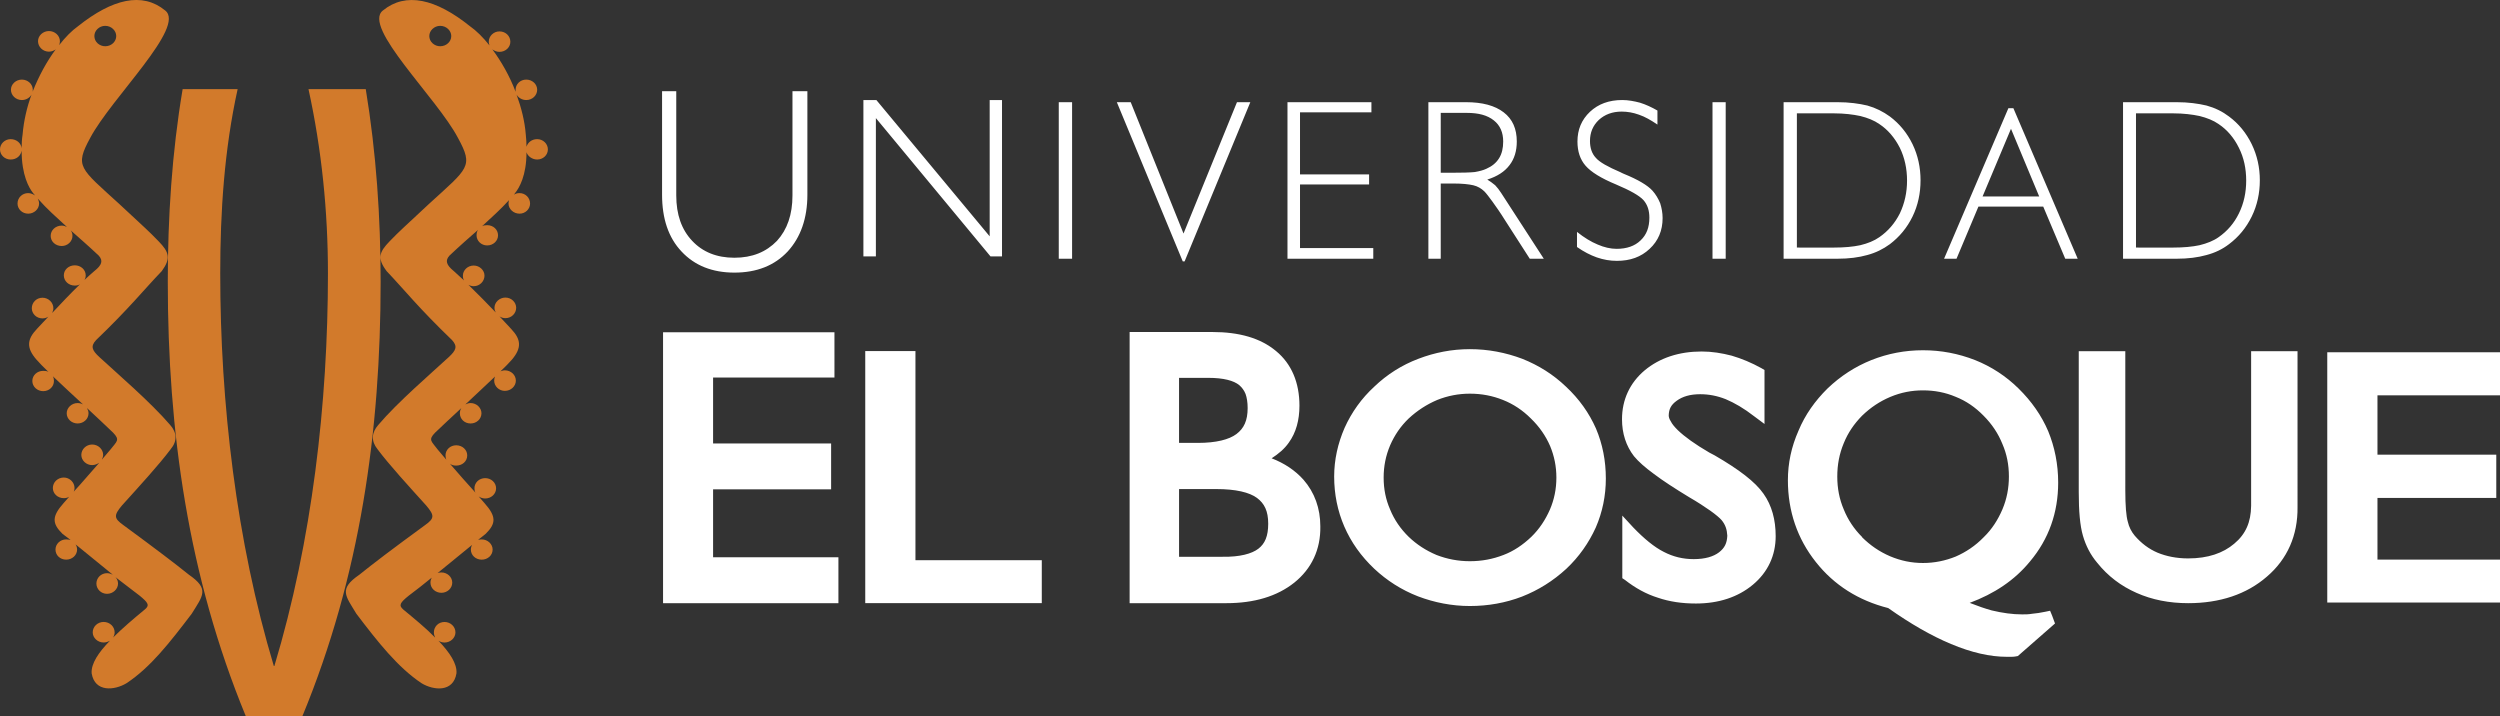 <?xml version="1.0" encoding="utf-8"?>
<!-- Generator: Adobe Illustrator 17.0.0, SVG Export Plug-In . SVG Version: 6.00 Build 0)  -->
<!DOCTYPE svg PUBLIC "-//W3C//DTD SVG 1.1 Tiny//EN" "http://www.w3.org/Graphics/SVG/1.1/DTD/svg11-tiny.dtd">
<svg version="1.1" baseProfile="tiny" id="Capa_1" xmlns="http://www.w3.org/2000/svg" xmlns:xlink="http://www.w3.org/1999/xlink"
	 x="0px" y="0px" width="281.176px" height="80.557px" viewBox="0 0 281.176 80.557" xml:space="preserve">
<rect x="0" y="0" width="281.176" height="80.557" fill="#333333" stroke="none"/>
<g>
	<path fill="#FFFFFF" d="M80.201,55.036h13.275v-5.158H80.201v-7.414h13.65V37.37H74.574v30.469h19.723v-5.16H80.201V55.036z
		 M102.961,39.481h-5.646v28.357h19.855v-4.836h-14.209V39.481z M143.02,51.545c0.764-0.492,1.438-1.054,1.928-1.756
		c0.824-1.134,1.201-2.549,1.201-4.161c0-2.574-0.873-4.695-2.633-6.146c-1.76-1.469-4.152-2.141-7.178-2.141h-9.289v30.498h10.879
		c3.131,0,5.703-0.764,7.646-2.314c1.932-1.552,2.971-3.717,2.924-6.328c0-2.028-0.648-3.818-1.898-5.246
		C145.662,52.903,144.457,52.1,143.02,51.545 M132.609,42.497h3.289c1.729,0,2.863,0.313,3.482,0.819
		c0.301,0.272,0.531,0.553,0.709,0.992c0.146,0.419,0.234,0.942,0.234,1.583c0,1.408-0.412,2.289-1.262,2.927
		c-0.818,0.614-2.262,0.995-4.332,0.995h-2.121V42.497z M141.525,61.718c-0.73,0.559-2.076,0.938-4.041,0.902h-4.875v-7.615h4.191
		c2.199,0,3.729,0.373,4.572,0.997c0.832,0.621,1.264,1.464,1.264,2.901C142.637,60.306,142.266,61.151,141.525,61.718
		 M192.857,51.222L192.857,51.222l-0.611-0.322c-1.611-0.938-2.787-1.791-3.543-2.52c-0.385-0.379-0.643-0.695-0.787-0.99
		c-0.186-0.287-0.234-0.498-0.234-0.675c0.021-0.704,0.252-1.176,0.898-1.642c0.648-0.473,1.494-0.736,2.643-0.736
		c0.961,0,1.904,0.176,2.867,0.558c0.973,0.408,2.055,1.029,3.223,1.94l1.141,0.85v-6.071l-0.346-0.205
		c-1.107-0.611-2.225-1.081-3.35-1.409c-1.109-0.287-2.225-0.468-3.369-0.468c-2.533,0-4.713,0.708-6.408,2.118
		c-1.668,1.404-2.553,3.3-2.553,5.503c0,1.587,0.451,2.994,1.342,4.151c0.519,0.629,1.25,1.268,2.242,1.997
		c1.018,0.772,2.332,1.62,3.924,2.593c0.998,0.576,1.801,1.105,2.424,1.543c0.623,0.445,1.064,0.822,1.266,1.057
		c0.434,0.527,0.605,1.052,0.645,1.756c-0.039,0.846-0.297,1.38-0.94,1.877c-0.617,0.467-1.545,0.758-2.84,0.758
		c-1.197,0-2.314-0.264-3.377-0.822c-1.043-0.525-2.195-1.465-3.422-2.742l-1.23-1.331v7.04l0.301,0.198
		c1.16,0.909,2.385,1.586,3.689,1.993c1.311,0.453,2.748,0.657,4.287,0.657c2.549,0,4.73-0.712,6.406-2.112
		c1.691-1.412,2.566-3.291,2.566-5.459c0-1.848-0.432-3.457-1.365-4.773C197.402,54.181,195.59,52.808,192.857,51.222
		 M228.318,63.143c2.109-2.51,3.166-5.489,3.166-8.865c0-2.055-0.389-3.995-1.123-5.783c-0.748-1.756-1.871-3.364-3.336-4.802
		c-1.398-1.378-3.049-2.462-4.891-3.196c-1.881-0.732-3.809-1.104-5.857-1.104c-2.021,0-3.957,0.371-5.801,1.104
		c-1.824,0.734-3.465,1.791-4.934,3.196c-1.398,1.38-2.523,2.959-3.264,4.747c-0.803,1.818-1.193,3.66-1.193,5.572
		c0,3.481,1.064,6.584,3.146,9.203c2.055,2.6,4.795,4.327,8.137,5.174c2.506,1.768,4.842,3.114,7.064,4.043
		c2.299,0.963,4.381,1.439,6.275,1.439h0.561c0.176,0,0.318-0.021,0.461-0.045l0.219-0.041l4.18-3.662l-0.326-0.883l-0.227-0.549
		l-0.551,0.115c-0.545,0.121-1.002,0.178-1.449,0.221c-0.41,0.074-0.781,0.074-1.146,0.074c-1.074,0-2.219-0.158-3.414-0.445
		c-0.738-0.202-1.592-0.498-2.484-0.85C224.275,66.788,226.588,65.265,228.318,63.143 M225.211,57.292
		c-0.502,1.166-1.166,2.221-2.082,3.108l-0.031,0.031c-0.936,0.965-1.994,1.662-3.131,2.162c-1.178,0.475-2.396,0.727-3.689,0.727
		c-1.289,0-2.5-0.252-3.697-0.756c-1.211-0.522-2.227-1.225-3.146-2.133v-0.031c-0.895-0.887-1.6-1.942-2.068-3.108
		c-0.502-1.175-0.727-2.404-0.727-3.693c0-1.314,0.225-2.546,0.727-3.748c0.469-1.172,1.174-2.192,2.055-3.089
		c0.965-0.936,2.014-1.631,3.197-2.128c1.201-0.5,2.398-0.729,3.66-0.729c1.293,0,2.512,0.229,3.689,0.729
		c1.168,0.465,2.195,1.172,3.109,2.105c0.969,0.971,1.66,2.019,2.135,3.196c0.498,1.147,0.73,2.349,0.73,3.663
		C225.941,54.888,225.709,56.117,225.211,57.292 M253.184,56.911c-0.025,1.811-0.601,3.158-1.902,4.24
		c-1.248,1.059-2.949,1.654-5.18,1.654c-1.316,0-2.463-0.242-3.428-0.639c-1.002-0.424-1.848-1.072-2.58-1.918
		c-0.369-0.441-0.646-0.968-0.781-1.578c-0.18-0.617-0.279-1.79-0.279-3.49V39.502h-5.236v15.831c0,2.16,0.139,3.779,0.469,4.916
		c0.326,1.122,0.84,2.141,1.605,3.045c1.207,1.502,2.67,2.613,4.424,3.387c1.734,0.775,3.689,1.158,5.807,1.158
		c3.561,0,6.561-0.992,8.854-2.984c2.309-1.971,3.486-4.658,3.447-7.826V39.502h-5.219V56.911z M267.395,62.942v-6.94h13.363v-4.864
		h-13.363v-6.676h13.781v-4.839h-19.428V67.77h19.875v-4.828H267.395z M176.123,43.484c-1.43-1.368-3.07-2.397-4.912-3.13
		c-1.879-0.707-3.84-1.084-5.895-1.084c-2.018,0-3.947,0.377-5.793,1.084c-1.854,0.701-3.525,1.762-4.953,3.13
		c-1.434,1.317-2.549,2.876-3.344,4.639c-0.764,1.755-1.172,3.599-1.172,5.476c0,1.967,0.381,3.867,1.139,5.619
		c0.766,1.764,1.885,3.346,3.377,4.755c1.406,1.316,3.045,2.374,4.924,3.102c1.834,0.695,3.805,1.084,5.822,1.084
		c2.055,0,4.016-0.352,5.861-1.059c1.844-0.727,3.486-1.748,4.988-3.128c1.438-1.353,2.52-2.907,3.309-4.634
		c0.762-1.754,1.135-3.601,1.135-5.513c0-2.015-0.373-3.891-1.107-5.624C178.729,46.448,177.604,44.864,176.123,43.484
		 M174.318,57.315c-0.504,1.142-1.174,2.172-2.086,3.06c-0.939,0.899-1.994,1.613-3.135,2.043c-1.203,0.465-2.43,0.701-3.781,0.701
		c-1.311,0-2.549-0.236-3.752-0.701c-1.193-0.506-2.223-1.173-3.129-2.043c-0.912-0.889-1.619-1.918-2.084-3.06
		c-0.498-1.141-0.732-2.311-0.732-3.604c0-1.259,0.234-2.459,0.732-3.633c0.5-1.144,1.172-2.133,2.084-3.011
		c0.963-0.893,2.025-1.58,3.209-2.084c1.178-0.471,2.406-0.707,3.672-0.707c1.322,0,2.551,0.236,3.723,0.707
		c1.174,0.463,2.225,1.166,3.141,2.084c0.965,0.934,1.668,1.959,2.164,3.104c0.461,1.111,0.703,2.281,0.703,3.54
		C175.047,55.005,174.805,56.175,174.318,57.315 M82.596,30.661c2.521,0,4.518-0.797,5.996-2.377
		c1.451-1.58,2.215-3.721,2.215-6.389V10.259h-1.678v11.727c0,2.137-0.586,3.836-1.742,5.102c-1.211,1.256-2.789,1.9-4.791,1.9
		c-1.984,0-3.57-0.645-4.746-1.9c-1.199-1.266-1.791-2.965-1.791-5.102V10.259h-1.596v11.637c0,2.693,0.717,4.835,2.188,6.389
		C78.119,29.864,80.113,30.661,82.596,30.661 M98.512,13.285l12.891,15.554h1.293V11.251h-1.387v15.328L98.566,11.251h-1.459v17.588
		h1.404V13.285z M119.08,29.1h1.498V11.493h-1.498V29.1z M133.234,29.397l7.391-17.905h-1.502l-6.012,14.774l-5.94-14.774h-1.561
		l7.414,17.905H133.234z M154.453,27.9h-8.24v-7.153h7.77v-1.135h-7.77v-6.976h8.031v-1.145h-9.441V29.1h9.65V27.9z M162.041,20.64
		h1.416c1.012,0,1.752,0.083,2.242,0.196c0.502,0.118,0.898,0.36,1.234,0.677c0.232,0.229,0.524,0.621,0.934,1.177
		c0.377,0.526,0.877,1.229,1.404,2.08l2.783,4.331h1.578l-4.801-7.405c-0.209-0.324-0.438-0.621-0.666-0.859
		c-0.271-0.235-0.564-0.435-0.889-0.64c1.117-0.353,1.945-0.885,2.496-1.615c0.553-0.709,0.822-1.61,0.822-2.662
		c0-1.435-0.477-2.52-1.469-3.282c-0.994-0.765-2.396-1.145-4.242-1.145h-4.232V29.1h1.389V20.64z M162.041,12.696h2.93
		c1.312,0,2.307,0.258,3.043,0.847c0.703,0.556,1.051,1.351,1.051,2.376c0,0.735-0.143,1.369-0.463,1.879
		c-0.324,0.523-0.795,0.906-1.436,1.188c-0.346,0.161-0.77,0.271-1.289,0.363c-0.537,0.057-1.447,0.082-2.75,0.082h-1.086V12.696z
		 M186.994,24.526c0-0.582-0.107-1.139-0.27-1.664c-0.221-0.528-0.502-1.002-0.863-1.408c-0.557-0.618-1.641-1.258-3.227-1.902
		c-0.174-0.081-0.281-0.121-0.375-0.18c-1.438-0.617-2.371-1.137-2.785-1.633c-0.439-0.467-0.648-1.119-0.648-1.879
		c0-0.945,0.32-1.729,0.994-2.373c0.672-0.612,1.523-0.936,2.568-0.936c0.652,0,1.303,0.115,1.941,0.346
		c0.69,0.232,1.35,0.618,2.084,1.114v-1.579c-0.67-0.385-1.311-0.678-1.967-0.883c-0.637-0.166-1.312-0.299-1.986-0.299
		c-1.498,0-2.699,0.445-3.635,1.322c-0.941,0.889-1.408,1.998-1.408,3.346c0,1.107,0.299,2.021,0.918,2.728
		c0.613,0.702,1.748,1.409,3.424,2.101c1.611,0.68,2.633,1.264,3.088,1.766c0.457,0.527,0.658,1.177,0.658,1.967
		c0,1.084-0.311,1.924-0.998,2.567c-0.643,0.622-1.549,0.94-2.689,0.94c-0.674,0-1.41-0.172-2.119-0.48
		c-0.75-0.308-1.52-0.776-2.334-1.426v1.7c0.762,0.532,1.488,0.907,2.229,1.17c0.754,0.261,1.494,0.388,2.254,0.388
		c1.502,0,2.723-0.436,3.689-1.352C186.504,27.087,186.994,25.933,186.994,24.526 M194.09,11.492h-1.484v17.606h1.484V11.492z
		 M210,28.688c0.965-0.258,1.795-0.668,2.559-1.229c1.08-0.824,1.928-1.84,2.543-3.101c0.617-1.263,0.902-2.642,0.902-4.077
		c0-1.435-0.285-2.789-0.902-4.07c-0.615-1.26-1.463-2.293-2.543-3.105c-0.764-0.555-1.594-0.97-2.529-1.234
		c-0.936-0.222-2.043-0.38-3.391-0.38h-6.037V29.1h6.037C207.957,29.1,209.066,28.951,210,28.688 M202.096,27.845V12.749h4.191
		c1.137,0,2.129,0.126,2.943,0.299c0.83,0.207,1.559,0.495,2.139,0.904c0.979,0.648,1.742,1.563,2.305,2.668
		c0.543,1.119,0.812,2.347,0.812,3.693c0,1.316-0.27,2.549-0.812,3.693c-0.562,1.111-1.326,1.992-2.305,2.67
		c-0.58,0.41-1.309,0.699-2.139,0.902c-0.814,0.176-1.807,0.266-2.943,0.266H202.096z M225.885,12.168L218.65,29.1h1.4l2.463-5.861
		h7.291l2.475,5.861h1.402l-7.236-16.933H225.885z M222.982,22.095l3.195-7.61l3.172,7.61H222.982z M248.152,28.688
		c0.984-0.258,1.82-0.668,2.549-1.229c1.092-0.824,1.93-1.84,2.549-3.101c0.619-1.263,0.914-2.642,0.914-4.077
		c0-1.435-0.295-2.789-0.914-4.07c-0.619-1.26-1.457-2.293-2.549-3.105c-0.729-0.555-1.564-0.97-2.523-1.234
		c-0.938-0.222-2.047-0.38-3.393-0.38h-6.006V29.1h6.006C246.102,29.1,247.213,28.951,248.152,28.688 M240.236,27.845V12.749h4.203
		c1.127,0,2.131,0.126,2.947,0.299c0.824,0.207,1.562,0.495,2.141,0.904c0.973,0.648,1.738,1.563,2.281,2.668
		c0.564,1.119,0.822,2.347,0.822,3.693c0,1.316-0.258,2.549-0.822,3.693c-0.543,1.111-1.309,1.992-2.281,2.67
		c-0.578,0.41-1.316,0.699-2.141,0.902c-0.816,0.176-1.82,0.266-2.947,0.266H240.236z"/>
	<path fill="#D27A2B" d="M48.283,4.054c0,0.641,0.568,1.147,1.225,1.147c0.684,0,1.246-0.506,1.246-1.147
		c0-0.617-0.562-1.147-1.246-1.147C48.852,2.906,48.283,3.436,48.283,4.054 M57.99,10.089c0-0.619,0.52-1.137,1.197-1.137
		c0.684,0,1.229,0.518,1.229,1.137c0,0.645-0.545,1.163-1.229,1.163c-0.467,0-0.879-0.253-1.09-0.611
		c0.525,1.431,0.918,2.966,1.035,4.455c0.055,0.496,0.082,0.964,0.082,1.415c0.148-0.512,0.623-0.861,1.201-0.861
		c0.674,0,1.205,0.534,1.205,1.15c0,0.637-0.531,1.141-1.205,1.141c-0.545,0-1.053-0.354-1.201-0.818
		c0,2.635-0.812,4.008-1.287,4.596l-0.121,0.179c0.184-0.126,0.385-0.179,0.623-0.179c0.67,0,1.188,0.529,1.188,1.175
		c0,0.61-0.518,1.138-1.188,1.138c-0.674,0-1.238-0.527-1.238-1.138c0-0.14,0.027-0.252,0.057-0.38
		c-0.934,1.023-1.934,1.92-3.031,2.931c0.162-0.095,0.373-0.119,0.576-0.119c0.686,0,1.221,0.499,1.221,1.144
		c0,0.617-0.535,1.135-1.221,1.135c-0.672,0-1.195-0.518-1.195-1.135c0-0.232,0.041-0.448,0.172-0.619
		c-1,0.882-2.051,1.787-3.227,2.907c-0.496,0.552-0.352,1.046,0.496,1.732c0.389,0.341,0.758,0.687,1.15,1.052
		c-0.092-0.15-0.127-0.324-0.127-0.541c0-0.609,0.533-1.135,1.215-1.135c0.658,0,1.213,0.525,1.213,1.135
		c0,0.657-0.555,1.189-1.213,1.189c-0.215,0-0.43-0.066-0.596-0.158c1.088,1.057,2.146,2.141,3.078,3.113
		c-0.084-0.146-0.146-0.324-0.146-0.529c0-0.613,0.561-1.148,1.23-1.148c0.674,0,1.211,0.535,1.211,1.148
		c0,0.639-0.537,1.168-1.211,1.168c-0.26,0-0.5-0.082-0.67-0.203c0.5,0.525,0.965,1.02,1.311,1.407
		c1.139,1.2,1.201,2.142,0.094,3.456c-0.33,0.382-0.762,0.815-1.287,1.319c0.146-0.052,0.322-0.111,0.486-0.111
		c0.688,0,1.24,0.52,1.24,1.16c0,0.624-0.553,1.151-1.24,1.151c-0.66,0-1.197-0.527-1.197-1.151c0-0.166,0.033-0.315,0.096-0.464
		c-1,0.969-2.197,2.051-3.344,3.143c0.176-0.091,0.389-0.158,0.594-0.158c0.672,0,1.223,0.533,1.223,1.148
		c0,0.642-0.551,1.149-1.223,1.149c-0.686,0-1.207-0.507-1.207-1.149c0-0.209,0.057-0.409,0.17-0.586
		c-1.107,1.021-2.139,1.99-2.949,2.762c-0.832,0.841-0.389,0.985,0.281,1.9l0.971,1.143c-0.051-0.153-0.088-0.293-0.088-0.475
		c0-0.64,0.529-1.143,1.203-1.143c0.695,0,1.24,0.503,1.24,1.143c0,0.65-0.545,1.141-1.24,1.141c-0.268,0-0.498-0.053-0.705-0.207
		c0.877,1.029,1.906,2.178,2.877,3.256c-0.092-0.146-0.119-0.327-0.119-0.493c0-0.642,0.531-1.146,1.207-1.146
		c0.672,0,1.227,0.505,1.227,1.146c0,0.642-0.555,1.143-1.227,1.143c-0.266,0-0.537-0.088-0.736-0.233l0.66,0.756
		c1.324,1.491,1.324,2.275,0.129,3.456l-0.85,0.672c0.121-0.023,0.26-0.047,0.41-0.047c0.672,0,1.225,0.524,1.225,1.143
		c0,0.64-0.553,1.133-1.225,1.133c-0.682,0-1.223-0.493-1.223-1.133c0-0.18,0.053-0.387,0.145-0.534
		c-1.383,1.116-2.635,2.168-3.881,3.167c0.119-0.031,0.262-0.063,0.422-0.063c0.656,0,1.221,0.509,1.221,1.144
		c0,0.643-0.564,1.146-1.221,1.146c-0.676,0-1.23-0.503-1.23-1.146c0-0.2,0.049-0.376,0.139-0.556
		c-0.844,0.695-1.725,1.382-2.609,2.046c-0.935,0.76-1.139,1.062-0.59,1.535c1.26,1.041,2.561,2.105,3.588,3.16
		c-0.088-0.179-0.143-0.385-0.143-0.587c0-0.649,0.514-1.171,1.197-1.171c0.672,0,1.228,0.521,1.228,1.171
		c0,0.616-0.557,1.141-1.228,1.141c-0.27,0-0.512-0.09-0.684-0.204c1.254,1.314,2.117,2.587,2.025,3.672
		c-0.355,2.16-2.58,1.924-3.928,1.107c-2.668-1.787-4.867-4.575-7.324-7.807c-1.232-2.043-2.023-2.775,0.328-4.393
		c1.637-1.318,3.713-2.893,7.4-5.586c1.066-0.763,1.066-1.083,0.123-2.201c-1.961-2.17-4.182-4.596-5.475-6.328
		c-0.738-0.908-0.682-1.867,0.08-2.727c2.148-2.545,6.01-5.857,7.941-7.645c0.824-0.762,0.996-1.202,0.358-1.903
		c-3.775-3.634-5.305-5.594-7.358-7.76c-1.086-1.442-0.832-2.145,0.334-3.347c1.252-1.293,1.389-1.354,4.412-4.191
		c4.453-4.071,5.049-4.193,3.283-7.435c-2.367-4.517-10.811-12.492-8.447-14.337c2.586-2.111,5.961-1.303,9.783,1.76
		c0.75,0.527,1.48,1.258,2.211,2.174c-0.049-0.123-0.088-0.277-0.088-0.418c0-0.641,0.549-1.165,1.203-1.165
		c0.701,0,1.226,0.524,1.226,1.165c0,0.612-0.525,1.136-1.226,1.136c-0.295,0-0.561-0.109-0.801-0.282
		c0.998,1.344,1.943,2.982,2.617,4.771V10.089z M30.859,74.903c4.238-14.061,6.025-29.572,6.025-44.159
		c0-6.949-0.699-13.913-2.188-20.717h6.441c1.176,7.147,1.672,14.405,1.672,21.654c0,16.81-2.291,33.114-8.793,48.851l-1.002,0.024
		h-2.156h-2.238l-0.982-0.024c-6.484-15.736-8.768-32.041-8.768-48.851c0-7.249,0.467-14.507,1.67-21.654h6.186
		c-1.498,6.804-1.957,13.768-1.957,20.717c0,14.587,1.805,30.099,6.027,44.159H30.859z M2.545,15.096
		c0.127-1.489,0.475-3.024,0.998-4.455c-0.203,0.358-0.611,0.611-1.084,0.611c-0.672,0-1.229-0.519-1.229-1.163
		c0-0.619,0.557-1.137,1.229-1.137c0.674,0,1.228,0.518,1.228,1.137c0,0.088,0,0.139-0.02,0.231C4.373,8.53,5.272,6.891,6.27,5.548
		C6.068,5.694,5.799,5.811,5.506,5.811c-0.678,0-1.23-0.537-1.23-1.179c0-0.614,0.553-1.14,1.23-1.14
		c0.678,0,1.231,0.525,1.231,1.14c0,0.148-0.029,0.292-0.084,0.442c0.707-0.906,1.436-1.639,2.137-2.137
		c3.848-3.062,7.211-3.871,9.785-1.76c2.367,1.845-6.037,9.82-8.432,14.337c-1.758,3.241-1.176,3.363,3.281,7.435
		c3.043,2.838,3.16,2.898,4.416,4.191c1.166,1.202,1.41,1.904,0.359,3.347c-2.078,2.166-3.605,4.126-7.389,7.76
		c-0.647,0.701-0.465,1.142,0.355,1.903c1.936,1.787,5.797,5.1,7.973,7.645c0.766,0.859,0.822,1.818,0.057,2.727
		c-1.291,1.732-3.519,4.158-5.478,6.328c-0.936,1.118-0.91,1.438,0.147,2.201c3.664,2.692,5.742,4.268,7.381,5.586
		c2.342,1.617,1.576,2.35,0.316,4.393c-2.461,3.231-4.625,6.02-7.324,7.807c-1.342,0.816-3.566,1.053-3.928-1.107
		c-0.08-1.085,0.777-2.357,2.062-3.672c-0.207,0.114-0.449,0.204-0.713,0.204c-0.672,0-1.229-0.524-1.229-1.141
		c0-0.649,0.557-1.171,1.229-1.171c0.682,0,1.236,0.521,1.236,1.171c0,0.202-0.062,0.408-0.18,0.587
		c1.061-1.055,2.309-2.119,3.574-3.16c0.584-0.473,0.357-0.775-0.559-1.535c-0.928-0.701-1.844-1.402-2.746-2.102
		c0.176,0.173,0.293,0.438,0.293,0.721c0,0.623-0.562,1.156-1.236,1.156c-0.674,0-1.197-0.533-1.197-1.156
		c0-0.638,0.523-1.167,1.197-1.167c0.24,0,0.471,0.084,0.648,0.173c-1.35-1.082-2.697-2.219-4.191-3.416
		c0.119,0.174,0.174,0.387,0.174,0.588c0,0.64-0.559,1.133-1.227,1.133c-0.678,0-1.203-0.493-1.203-1.133
		c0-0.619,0.525-1.143,1.203-1.143c0.174,0,0.318,0.024,0.5,0.07l-0.914-0.695c-1.199-1.181-1.199-1.965,0.123-3.456l0.637-0.726
		c-0.172,0.115-0.375,0.168-0.611,0.168c-0.699,0-1.234-0.516-1.234-1.138c0-0.647,0.535-1.181,1.234-1.181
		c0.647,0,1.205,0.533,1.205,1.181c0,0.146-0.031,0.292-0.086,0.404c0.996-1.077,1.98-2.258,2.867-3.247
		c-0.234,0.139-0.496,0.264-0.797,0.264c-0.666,0-1.221-0.529-1.221-1.146c0-0.643,0.555-1.17,1.221-1.17
		c0.67,0,1.234,0.527,1.234,1.17c0,0.174-0.064,0.352-0.148,0.533l0.973-1.143c0.703-0.915,1.111-1.06,0.287-1.9
		c-0.793-0.771-1.842-1.741-2.932-2.762c0.096,0.177,0.176,0.377,0.176,0.586c0,0.642-0.553,1.149-1.223,1.149
		c-0.678,0-1.232-0.507-1.232-1.149c0-0.615,0.555-1.148,1.232-1.148c0.23,0,0.432,0.067,0.609,0.158
		c-1.176-1.092-2.397-2.206-3.4-3.172c0.086,0.146,0.123,0.327,0.123,0.531c0,0.639-0.527,1.146-1.207,1.146
		c-0.666,0-1.223-0.508-1.223-1.146c0-0.649,0.557-1.139,1.223-1.139c0.211,0,0.41,0.014,0.586,0.115
		c-0.553-0.533-1.023-1.001-1.348-1.383c-1.141-1.314-1.08-2.256,0.059-3.456c0.356-0.388,0.795-0.85,1.289-1.374
		c-0.176,0.114-0.4,0.199-0.666,0.199c-0.682,0-1.203-0.523-1.203-1.141c0-0.648,0.521-1.184,1.203-1.184
		c0.666,0,1.223,0.535,1.223,1.184c0,0.172-0.059,0.348-0.137,0.53c0.934-1.001,2.016-2.14,3.129-3.229
		c-0.176,0.114-0.379,0.149-0.58,0.149c-0.686,0-1.236-0.502-1.236-1.145c0-0.653,0.551-1.133,1.236-1.133
		c0.662,0,1.225,0.479,1.225,1.133c0,0.197-0.055,0.381-0.148,0.522c0.387-0.351,0.736-0.7,1.121-1.012
		c0.875-0.687,0.99-1.181,0.496-1.732c-1.15-1.087-2.201-1.993-3.164-2.849C8.088,26.083,8.15,26.29,8.15,26.53
		c0,0.637-0.568,1.139-1.201,1.139c-0.707,0-1.25-0.502-1.25-1.139c0-0.641,0.543-1.156,1.25-1.156c0.205,0,0.41,0.069,0.58,0.154
		c-1.191-1.096-2.279-2.052-3.277-3.192c0.078,0.177,0.145,0.353,0.145,0.557c0,0.61-0.553,1.138-1.225,1.138
		c-0.684,0-1.201-0.527-1.201-1.138c0-0.646,0.518-1.175,1.201-1.175c0.281,0,0.551,0.123,0.779,0.268l-0.228-0.268
		c-0.469-0.588-1.289-2.025-1.289-4.779c-0.092,0.584-0.582,1.002-1.236,1.002C0.533,17.94,0,17.436,0,16.8
		c0-0.616,0.533-1.15,1.197-1.15c0.654,0,1.18,0.445,1.236,1.025C2.434,16.183,2.459,15.649,2.545,15.096 M10.613,4.054
		c0,0.641,0.553,1.147,1.223,1.147c0.676,0,1.236-0.506,1.236-1.147c0-0.617-0.561-1.147-1.236-1.147
		C11.166,2.906,10.613,3.436,10.613,4.054"/>
</g>
</svg>
